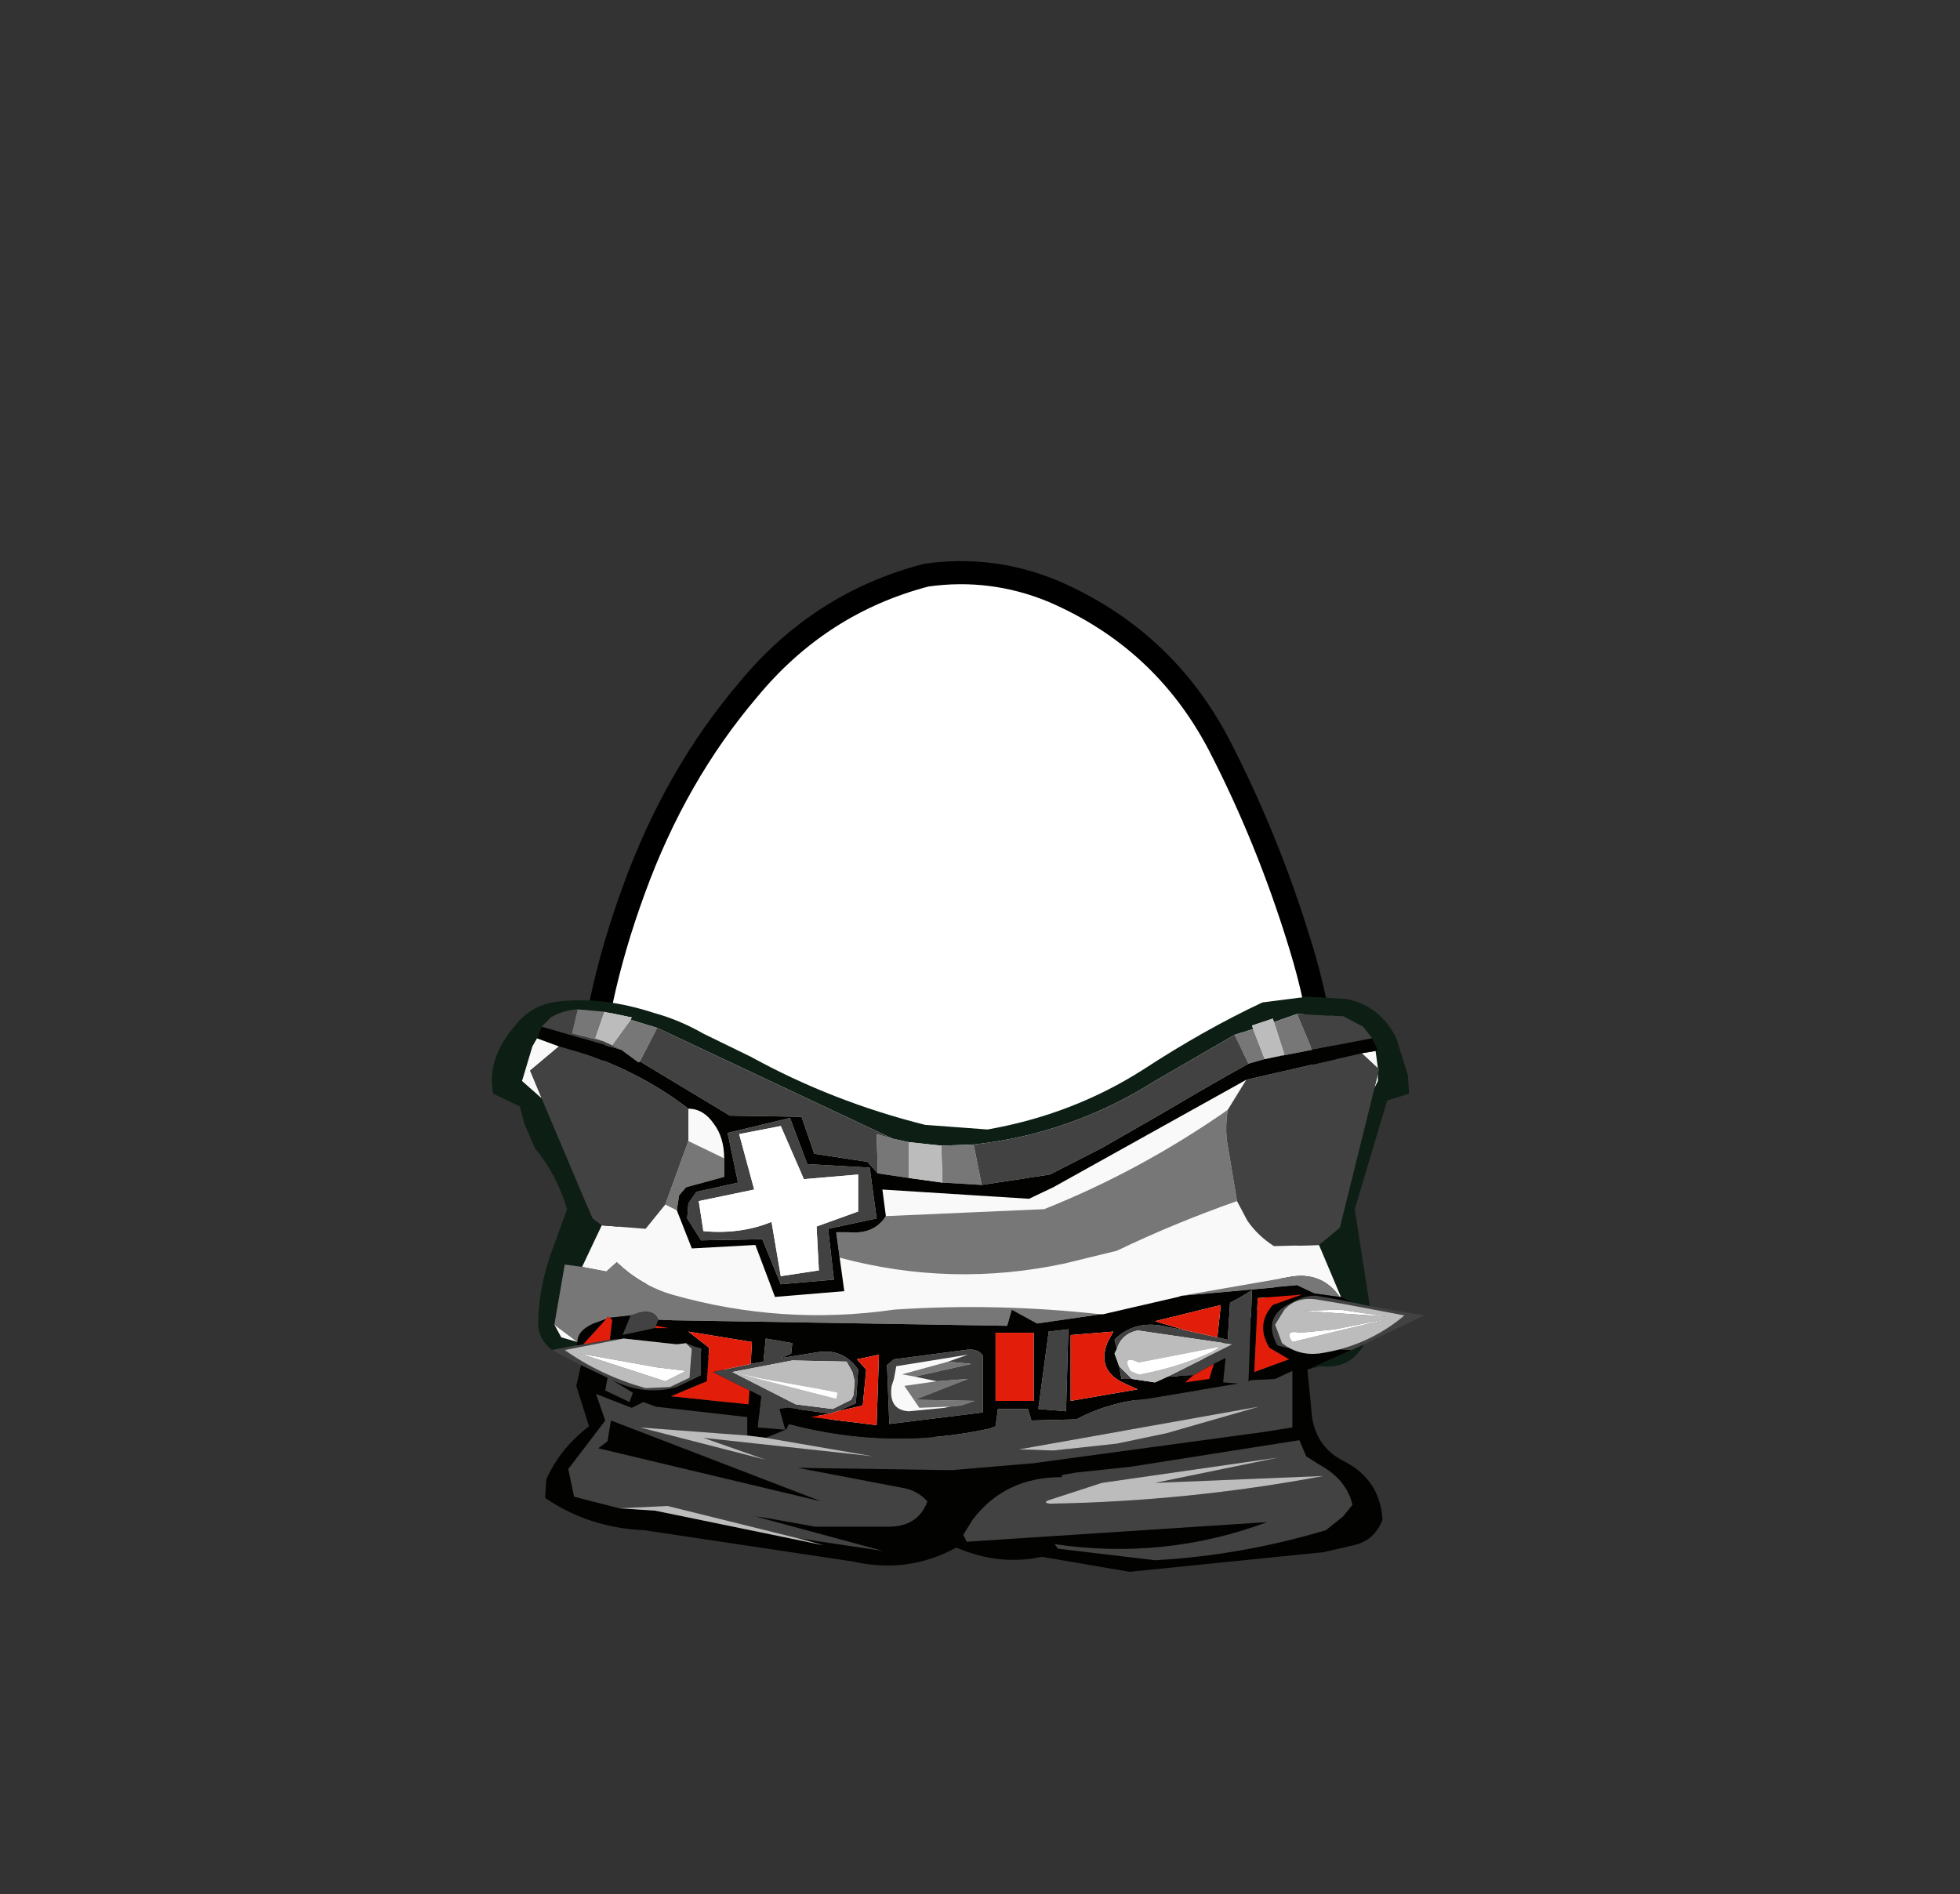 <svg xmlns="http://www.w3.org/2000/svg" xmlns:xlink="http://www.w3.org/1999/xlink" width="84.85" height="82"><rect width="100%" height="100%" fill="#333333" stroke="none"/><g transform="translate(37.4 42.25)"><use xlink:href="#a" width="32.05" height="38" transform="translate(-11.95 -17.45)"/><use xlink:href="#b" width="33.05" height="38.95" transform="translate(-12.45 -17.95)"/><use xlink:href="#c" width="40.35" height="24.9" transform="translate(-16.1 .9)"/></g><defs><path id="d" fill="#fff" fill-rule="evenodd" d="M27.35 7.4q2.15 4.15 3.55 8.75 1.45 4.7 1.15 9.5-.35 4.95-4.2 8.1-3.8 3.2-8.75 4.05l-2.6.2q-3.6 0-7.05-1.15-4.65-1.6-7.1-5.5Q-.2 27.4.05 23q.2-4.4 2-9.3Q3.85 8.75 7 5.05 10.1 1.3 14.7.1l1.8-.1q1.9.05 3.7.8 4.75 2.05 7.15 6.6" transform="translate(-.05)"/><path id="e" fill="none" stroke="#000" stroke-linecap="round" stroke-linejoin="round" d="M27.35 7.4Q24.95 2.85 20.2.8 17.55-.3 14.7.1 10.1 1.3 7 5.05q-3.15 3.7-4.95 8.65-1.8 4.9-2 9.3-.25 4.4 2.3 8.35 2.45 3.9 7.1 5.5 4.65 1.55 9.65.95 4.95-.85 8.75-4.05 3.85-3.15 4.2-8.1.3-4.8-1.15-9.5-1.4-4.6-3.55-8.75Z" transform="translate(.45 .5)"/><use xlink:href="#d" id="a" width="32.05" height="38"/><use xlink:href="#e" id="b" width="33.05" height="38.95"/><g id="c" fill-rule="evenodd"><path fill="#0d1f15" d="m38.1 1.8-.4-.5-.85-.45-2-.1-1 .35-.05-.15-.9.3.05.15-.8.25-3.45 2q-3.65 2.3-7.85 2.75l-1.4.05-1.4-.15-.7-.15-10.2-4.8L6 1l.05-.1-1.2-.25L3.7.55Q3.05.6 2.55.9l-.4.4-.2.5-.2.35-.45 1.5.85.75 2.2 5.2.4.3-.85 1.8-.75-.1-.45 2.6.3.55.7.2-.05.15-1.05.2q-.65-.5-.6-1.3.05-1.6.65-3.15l.6-1.65q-.45-1.5-1.4-2.65L1.4 5.5l-.2-.75L.05 4.2q-.3-1.5.95-2.95Q1.75.3 2.95.2 4.85 0 7 .7q1.1.3 2.15.9l2.05 1q3.55 1.95 7.55 2.95l2.7.2q3.7-.65 6.75-2.6 2.6-1.7 5.15-2.9L35.3 0l1.7.1q1.45.3 2.15 1.7l.5 1.6.05.8-.95.3-1.4 4.7.65 4.2-.7-.15-.55-.25-.95-2.25.9-.75 1.5-6.05.15-.3v-.3l.05-.2-.05-.05-.1-.75.1-.05-.25-.5m-2.8 14.35 1.9-.85.55-.25q-.6 1.1-1.9.95l-.55.15"/><path fill="#f9f9f9" d="m38.25 2.35.1.75-.7-.65.6-.1m.1 1v.3l-.15.3.15-.6m-2.55 7.4.95 2.25h-.05q-.8-1.15-2.25-.85l-4.6.8-.15.05-3.25.75h-.1q-4.55-.5-8.95-.2-4.85.7-9.6-.65-1.35-.4-2.4-1.4l-.45.4-1.05-.2.85-1.8 1.9.15L7.5 9l.5.25.65 1.65 2.75-.15.85 2.25 3-.25-.2-1.45q4.85 1.3 9.75.25l2.25-.55q2.5-1.2 5.2-2.15l.45.85q.45.65 1.15 1.1l1.95-.05m-32.1 4.2-.7-.2-.3-.55 1 .75M2.15 4.4l-.85-.75.45-1.5.2-.35.95.35L1.65 3.2l.5 1.2m30.5-.8-.8 1.3q-3.8 2.65-7.95 4.3l-6.85.3-.15-1.15 6.35.4 1.05-.5 8.35-4.65m-12.9 12.2-2 .55.55.1.95.2-1.4.2.65.95 1.3-.05-.2.05-1.55.15q-.9-.05-.75-1.1l.1-.3.1-.55 3.1-.5-.85.3M8.5 4.85q.65 0 1.1.65.45.6.45 1.5L8.5 6.25v-1.4"/><path fill="#777" d="m2.7 14.2.45-2.6.75.1 1.05.2.45-.4q1.05 1 2.4 1.4 4.75 1.35 9.6.65 4.4-.3 8.95.2l-2.75.4-1.1-.6-.2.7L7.2 14q-.2-.55-1.05-.25L6 13.8l-.9.1-.1-.05-.05.1-.55.2q-.7.3-.7.8l-1-.75M3.7.55l1.15.1-.4 1.15L5 2l-1.55-.4L3.7.55M6 1l1.15.35L6.4 2.8l-.05.05-.75-.55-.4-.2L6 1m11.35 5.15.7.15v1.55l-1.35-.2-.05-1.7.7.2m2.1.3 1.4-.05.35 1.75-1.7-.1-.05-1.6m12.7-4.8.8-.25.5 1.3.85-.2-.45-1.4 1-.35.65 1.55-2.05.4-.7.2-.6-1.25M36.7 13l-1.1-.15-.75-.35-5 .45 4.6-.8q1.45-.3 2.25.85M17.05 9.5l6.85-.3q4.15-1.65 7.95-4.3-.1.6-.05 1.25l.45 2.7q-2.7.95-5.2 2.15l-2.25.55q-4.9 1.05-9.75-.25l-.15-1.1h.55q1.1.1 1.6-.7M8 9.25 7.5 9l1-2.75 1.55.75v.8l-1.65.45-.3.35-.1.65m10.3 7.2-.55-.1 2-.55 1 .1-2.45.55m1.5 1.3-1.3.05-.65-.95 1.4-.2 1.35-.1-2.3.9 2.6.05-.6.2-.5.05"/><path fill="#424242" d="m34.85.75 2 .1.85.45.4.5-2.6.5-.65-1.55m3.5 2.35.05.05-.05.2-.15.6L36.7 10l-.9.75-1.95.05q-.7-.45-1.15-1.1l-.45-.85-.45-2.7q-.05-.65.05-1.25l.8-1.3 5-1.15.7.65M37.3 13.25l.7.15 2.35.4-2.6 1.25-.55.25-2.8-.1-.4-.1q-.7-1.25.6-1.85.65-.35 1.1-.3l1.15.2.45.1M2.6 15.3l1.05-.2.3-.05 1.15-.2.6-.05-2.55.5q1.55 1.1 3.5 1.65l1.05-.05.85-.4.1-1.25L8.4 15l.65.25v1.15L8 16.9q-1.4.4-2.8-.3l.9.55-.15.4-1.05-.5.1-.55-1.15-.55-1.25-.65m2.15-5.4-.4-.3-2.2-5.2-.5-1.2L2.9 2.15l1.2.35q2.45.85 4.4 2.35v1.4L7.5 9l-.85 1.05-1.9-.15m-2.6-8.6.4-.4Q3.05.6 3.7.55L3.45 1.6 5 2l.2.1.4.2-3.45-1m5 .05 10.2 4.8-.7-.2.05 1.7-.45-.5-2.3-.35-.55-1.6-3.1-.05L6.4 2.8l.75-1.45m13.7 5.05q4.2-.45 7.85-2.75l3.45-2 .6 1.25q-1.8 1-3.65 2.1l-2.7 1.55-2.25 1.15-2.95.45-.35-1.75M7.2 14l-.1.25-.05.1-1.4.3.35-.85.15-.05q.85-.3 1.05.25m32.3-.2-2.65-.5-1.2-.2q-.85-.1-1.35.45l-.4.65.3.8q.7.55 1.6.45 2.1-.3 3.7-1.65M37.25 22l-.4.5-.75.6q-3.7 1.1-7.4 1.3l-4.2-.5-.15-.2q4.75.7 9.2-.95l-13 .85-.15-.3.4-.65q1.4-1.85 3.85-1.85l.05-.1.6-.1 2.35-.25 7.3-1.15.3.7.55.35q1.2.65 1.45 1.75M16.65 9.6l-2.1.45.25 2.2-2.3.2-.8-1.95-2.65.05-.6-.95.05-.65.35-.5 1.8-.4-.45-2.15 2.7-.65.75 2 2.7.15.3 2.2m7.45 4.9.85-.1-.1 3.55-1.2-.1.45-3.35m-5.8 1.95 2.45-.55-1-.1.85-.3-3.1.5-.1.55-.1.3q-.15 1.05.75 1.1l1.55-.15.2-.05.5-.05.6-.2-2.6-.05 2.3-.9-1.35.1-.95-.2m-.9-.75 3.05-.4q.6-.1.8.25V18l-4.05.5-.1-2.55.3-.25m14-.95.45.1.1-1.6q.5-.25.95-.55l-.15 3.95.1-.05 1.05-.05.75-.35v2.45l-1.25.2-9.95 1.35-3.55.3-6.65-.1 4.45.85q.7.1 1.15.6-.4 1.1-1.7 1.1H14l-1.95-.35-.65-.1 5.55 1.5-3.7-.55-5.65-1.4-2.1.1-1.95-.5-.25-1.2 1.6-2.1-.4-1.15 1.55.6.5-.25.55.2 3.95.45v.8l-4.65-.35 5.45 1.4-2.7-.95 7.35.8-4.65-.8.85-.35-1.2-.1.15-1.35-.5-.25-1.6-.8 1.65-.35.55-.1.1-1L13 15l-.05.45-.45.2 1.55-.25q1.15-.2 1.8.75l-.1 1.45-.8.35-.3.1-1.85-.25-.35.05.25.9.05-.05.1-.2q4.35 1.15 8.7.2l.25-.1.1-.75h1.3l.15.5 1.95-.05q1.4-.75 3.1-.9l3.9-.65-.65-.05.1-1.05-.5.25-.9.5-1.1.05 2.8-1.4-4.1-.6q-.7.15-.9.8l-.1-.4q.9-.9 2.3-.55l.8.15 1.35.3m-3.7 1.8h-.45l-.1-.55.55.55m-3.45 5.2q-.5.15-.1.2 6-.1 11.85-1.2l-7.3.3 5.35-1.1-7.65 1.1-2.15.7m.05-2.1 2.75-.3 2.15-.45 4-1.15-10.4 1.85 1.5.05m-15.15-9.5q1.6.15 2.95-.4l.4 2.35 1.65-.25-.1-1.9 1.8-.65V7.7l-2.35.2-1-2.3-1.8.35.65 2.4-2.4.5.2 1.3M5 19.25l-.4.3 9.65 2.3-9.1-3.5-.15.9m10.65-2 .05-.6-.1-.4-.25-.45-2.35-.05-2.6.5 2.75 1.4 1.6.2.8-.4.1-.2"/><path fill="#020200" d="m38.1 1.8.25.5-.1.05-.6.1-5 1.15-8.35 4.65-1.05.5-6.35-.4.15 1.15q-.5.8-1.6.7h-.55l.15 1.1.2 1.45-3 .25-.85-2.25-2.75.15L8 9.25l.1-.65.3-.35 1.65-.45V7q0-.9-.45-1.5-.45-.65-1.1-.65-1.95-1.5-4.4-2.35l-1.2-.35-.95-.35.2-.5 3.45 1 .75.55.05-.05 3.9 2.35 3.1.05.55 1.6 2.3.35.45.5 1.35.2 1.45.2 1.7.1 2.95-.45 2.25-1.15L29.1 5q1.85-1.1 3.65-2.1l.7-.2 2.05-.4 2.6-.5M36.75 13l.55.25-.45-.1-1.15-.2q-.45-.05-1.1.3-1.3.6-.6 1.85l.4.1 2.8.1-1.9.85.2 2.05q.2 1.35 1.45 1.95 1.5.8 1.6 2.5-.35.9-1.25 1.1l-1.3.3-8.4.85-3.8-.65q-1.85.4-3.7-.4-2.1 1.15-4.5.6l-9-1.35q-2.4-.1-4.3-1.4l.05-.8q.6-1.35 1.85-2.3l-.55-1.75.2-.9L5 16.5l-.1.55 1.05.5.15-.4-.9-.55q1.4.7 2.8.3l1.05-.5v-1.15L8.4 15l-.4.05-2.3-.25-.6.05.1-.85-.1-.1.9-.1-.35.85 1.4-.3h.6l-.55-.1.1-.25 15.1.25.2-.7 1.1.6 2.75-.4h.1L29.7 13l.15-.05 5-.45.75.35 1.1.15h.05m-33.1 2.1.05-.15q0-.5.7-.8l.55-.2-1 1.1-.3.05m33.6 6.9q-.25-1.1-1.45-1.75l-.55-.35-.3-.7-7.3 1.15-2.35.25-.6.1-.05.1q-2.45 0-3.85 1.85l-.4.65.15.3 13-.85q-4.45 1.65-9.2.95l.15.2 4.2.5q3.7-.2 7.4-1.3l.75-.6.4-.5M16.65 9.6l-.3-2.2-2.7-.15-.75-2-2.7.65.45 2.15-1.8.4-.35.5-.05.65.6.95 2.65-.05.8 1.95 2.3-.2-.25-2.2 2.1-.45m6.8 4.95H21.8v2.95h1.65v-2.95m1.6.1v2.85l2.9-.5-.55-.25q-1.25-.55-.75-1.8l.25-.45-1.85.15m-.95-.15-.45 3.35 1.2.1.1-3.55-.85.1m-6.7 1.2-.3.25.1 2.55 4.05-.5v-2.45q-.2-.35-.8-.25l-3.05.4m-4.15 7.75 3.7.55-5.55-1.5.65.1 1.95.35h3.15q1.3 0 1.7-1.1-.45-.5-1.15-.6l-4.45-.85 6.65.1 3.55-.3 9.95-1.35 1.25-.2V16.2l-.75.35-1.05.05-.1.05.15-3.95q-.45.3-.95.55l-.1 1.6-.45-.1.15-1.4-2.85.7 1.35.4-.8-.15q-1.4-.35-2.3.55l.1.4-.1.2.2.55.1.55h.45l1 .15.55-.25 1.1-.05-.35.3 1.05-.15.2-.65.5-.25-.1 1.05.65.05-3.9.65q-1.7.15-3.1.9l-1.95.05-.15-.5h-1.3l-.1.75-.25.1q-4.35.95-8.7-.2l-.1.2-.05.05-.25-.9.35-.05 1.85.25-.85.15 2.85.35.1-3.05-.95.2.4.45-.15 1.55-1.1.25.8-.35.1-1.45q-.65-.95-1.8-.75l-1.55.25.45-.2L13 15l-1.15-.2-.1 1-.55.1.05-.95-2.75-.45.9.7-.1 1.45-1.55.65 3.35.35.05-.6.5.25-.15 1.35 1.2.1-.85.35-.8-.1v-.8l-3.95-.45-.55-.2-.5.25-1.55-.6.4 1.15-1.6 2.1.25 1.2 1.95.5 1.55.1 7.3 1.5-1.1-.3m19.9-10.4-.15 3.2 1.5-.55-.85-.5q-.6-1 .15-1.85l1.25-.45-1.9.15M5 19.25l.15-.9 9.1 3.5-9.65-2.3.4-.3"/><path fill="#e21e0a" d="m7.1 14.25.55.1h-.6l.05-.1m-2-.35.1.1-.1.85-1.15.2 1-1.1.05-.1.1.05m19.95.75 1.85-.15-.25.45q-.5 1.25.75 1.8l.55.25-2.9.5v-2.85m-1.6-.1v2.95H21.8v-2.95h1.65m-12.3 2.5-.05.6-3.35-.35 1.55-.65.1-1.45-.9-.7 2.75.45-.05.95-1.65.35 1.6.8m3.8.9 1.1-.25.15-1.55-.4-.45.95-.2-.1 3.05-2.85-.35.85-.15.3-.1m16.3-2.05-.2.65-1.05.15.35-.3.9-.5m-1.2-1.45-1.35-.4 2.85-.7-.15 1.4-1.35-.3m3.1-1.4 1.9-.15-1.25.45q-.75.85-.15 1.85l.85.5-1.5.55.15-3.2"/><path fill="#bcbcbc" d="m4.85.65 1.2.25L6 1l-.8 1.1L5 2l-.55-.2.4-1.15m13.2 5.65 1.4.15.05 1.6-1.45-.2V6.3m14.9-4.9-.05-.15.9-.3.05.15.45 1.4-.85.2-.5-1.3m5.8 12.45-2.05-.3-1.65.05 3.7.25M5.7 14.8l2.3.25.4-.05.25.25-.1 1.25-.85.4-1.05.05q-1.95-.55-3.5-1.65l2.55-.5m33.3-.9-2.5.5-1.5.15q-.75-.15-.35.4L39 13.9m.5-.1q-1.6 1.35-3.7 1.65-.9.1-1.6-.45l-.3-.8.4-.65q.5-.55 1.35-.45l1.2.2 2.65.5m-26.25 9.65 1.1.3-7.3-1.5-1.55-.1 2.1-.1 5.65 1.4M11.05 19l.8.1 4.65.8-7.35-.8 2.7.95-5.45-1.4 4.65.35m18.2-2.55-.55.25-1-.15-.55-.55-.2-.55.1-.2q.2-.65.9-.8l4.1.6-2.8 1.4m-5 5.3 2.15-.7 7.65-1.1-5.35 1.1 7.3-.3q-5.85 1.1-11.85 1.2-.4-.05.1-.2m.05-2.1-1.5-.05 10.4-1.85-4 1.15-2.15.45-2.75.3m3.35-3.45.35.15q1.95-.35 3.6-1.2l-3.6.7q-.75-.35-.35.35m-12.7.95L14.2 17l-2.5-.45-.9-.2 4.1 1.05.05-.25m.7.1-.1.2-.8.4-1.6-.2-2.75-1.4 2.6-.5 2.35.05.25.45.1.4-.05.6M8.4 16.2l-1.25-.15-3.35-.6 3.7 1.2.9-.45"/><path fill="#fff" d="m38.75 13.85-3.7-.25 1.65-.05 2.05.3m.25.05-4.35 1.05q-.4-.55.35-.4l1.5-.15 2.5-.5m-11.35 2.3q-.4-.7.35-.35l3.6-.7q-1.65.85-3.6 1.2l-.35-.15m-18.5-6.05-.2-1.3 2.4-.5-.65-2.4 1.8-.35 1 2.3 2.35-.2v1.6l-1.8.65.1 1.9-1.65.25-.4-2.35q-1.35.55-2.95.4m5.8 7-.05.25-4.1-1.05.9.2 2.5.45.75.15M8.4 16.2l-.9.45-3.7-1.2 3.35.6 1.25.15"/></g></defs></svg>